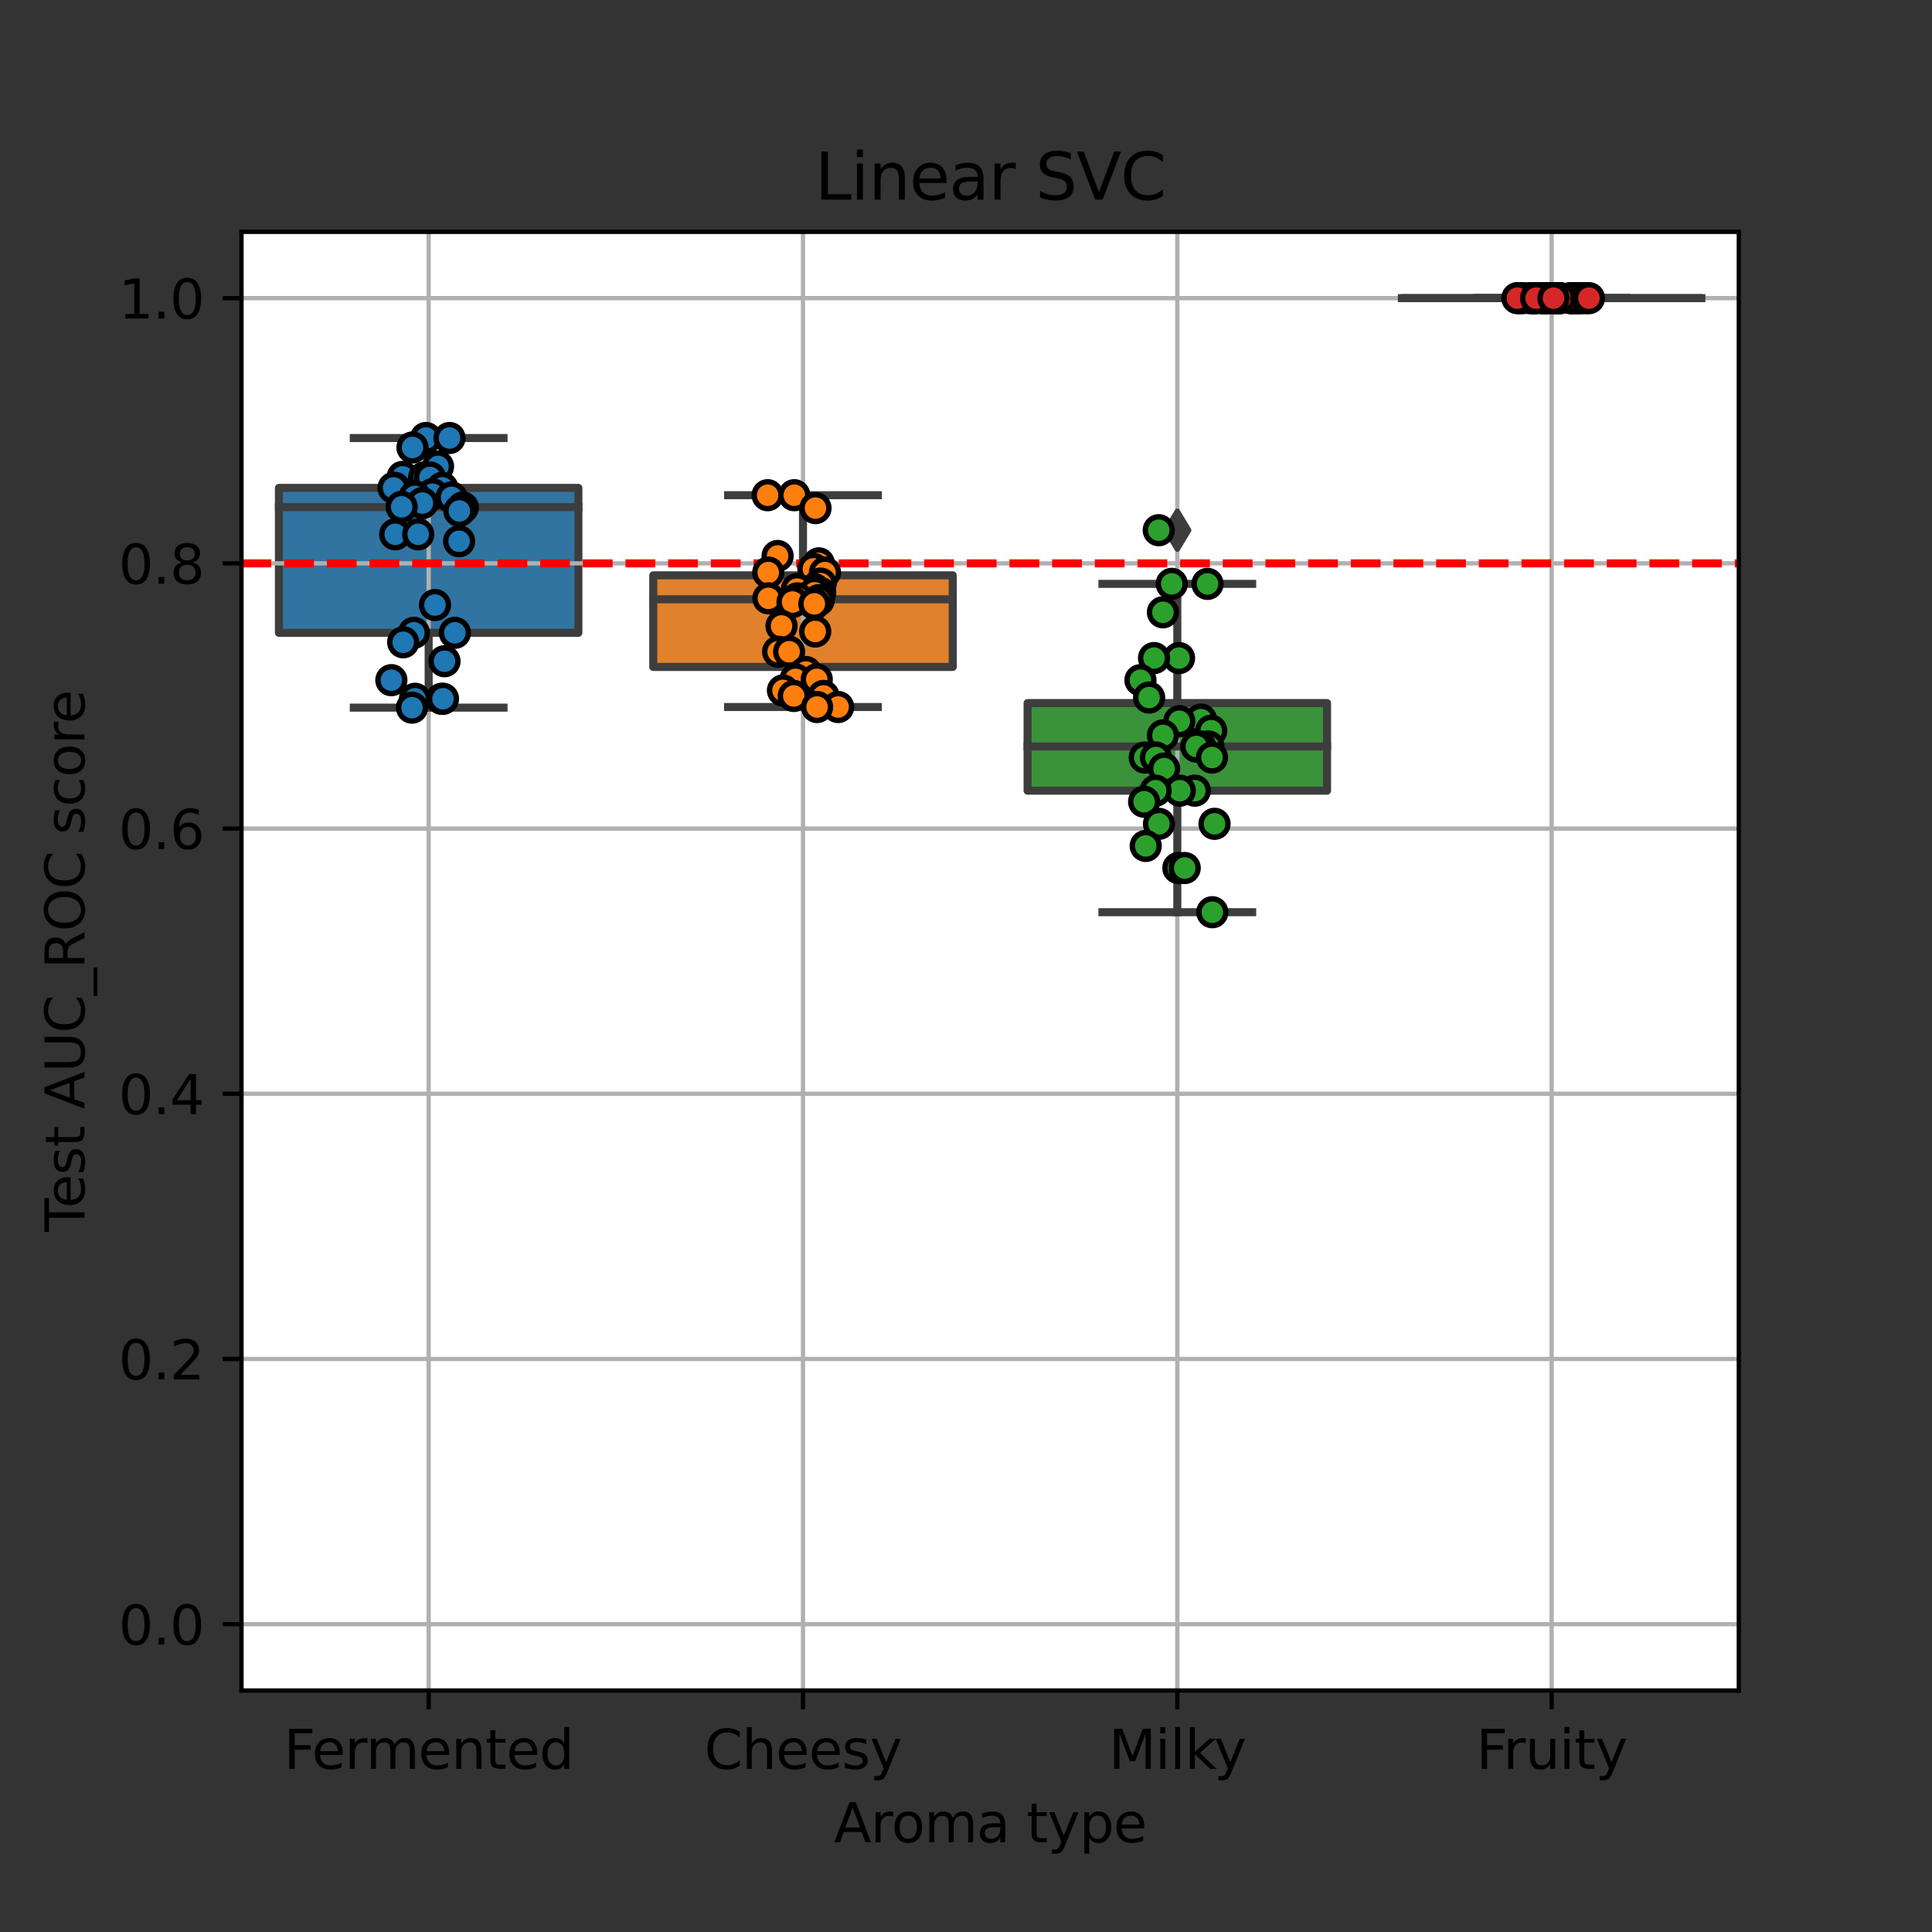 <?xml version="1.0" encoding="utf-8" standalone="no"?>
<!DOCTYPE svg PUBLIC "-//W3C//DTD SVG 1.1//EN"
  "http://www.w3.org/Graphics/SVG/1.1/DTD/svg11.dtd">
<svg xmlns:xlink="http://www.w3.org/1999/xlink" width="360pt" height="360pt" viewBox="0 0 360 360" xmlns="http://www.w3.org/2000/svg" version="1.1">
 <rect x="0" y="0" width="360" height="360" fill="#333333" stroke="none"/>
 <defs>
  <style type="text/css">*{stroke-linejoin: round; stroke-linecap: butt}</style>
 </defs>
 <g id="figure_1">
  <g id="patch_1">
   <path d="M 0 360 
L 360 360 
L 360 0 
L 0 0 
L 0 360 
z
" style="fill: none"/>
  </g>
  <g id="axes_1">
   <g id="patch_2">
    <path d="M 45 315 
L 324 315 
L 324 43.2 
L 45 43.2 
z
" style="fill: #ffffff"/>
   </g>
   <g id="patch_3">
    <path d="M 51.975 117.916 
L 107.775 117.916 
L 107.775 90.912 
L 51.975 90.912 
L 51.975 117.916 
z
" clip-path="url(#p121d0540b2)" style="fill: #3274a1; stroke: #3d3d3d; stroke-width: 1.5; stroke-linejoin: miter"/>
   </g>
   <g id="patch_4">
    <path d="M 121.725 124.277 
L 177.525 124.277 
L 177.525 107.203 
L 121.725 107.203 
L 121.725 124.277 
z
" clip-path="url(#p121d0540b2)" style="fill: #e1812c; stroke: #3d3d3d; stroke-width: 1.5; stroke-linejoin: miter"/>
   </g>
   <g id="patch_5">
    <path d="M 191.475 147.331 
L 247.275 147.331 
L 247.275 131.006 
L 191.475 131.006 
L 191.475 147.331 
z
" clip-path="url(#p121d0540b2)" style="fill: #3a923a; stroke: #3d3d3d; stroke-width: 1.5; stroke-linejoin: miter"/>
   </g>
   <g id="patch_6">
    <path d="M 261.225 55.555 
L 317.025 55.555 
L 317.025 55.555 
L 261.225 55.555 
L 261.225 55.555 
z
" clip-path="url(#p121d0540b2)" style="fill: #c03d3e; stroke: #3d3d3d; stroke-width: 1.5; stroke-linejoin: miter"/>
   </g>
   <g id="matplotlib.axis_1">
    <g id="xtick_1">
     <g id="line2d_1">
      <path d="M 79.875 315 
L 79.875 43.2 
" clip-path="url(#p121d0540b2)" style="fill: none; stroke: #b0b0b0; stroke-width: 0.8; stroke-linecap: square"/>
     </g>
     <g id="line2d_2">
      <defs>
       <path id="m574bd0b976" d="M 0 0 
L 0 3.5 
" style="stroke: #000000; stroke-width: 0.8"/>
      </defs>
      <g>
       <use xlink:href="#m574bd0b976" x="79.875" y="315" style="stroke: #000000; stroke-width: 0.8"/>
      </g>
     </g>
     <g id="text_1">
      <!-- Fermented -->
      <g transform="translate(52.903 329.598)scale(0.1 -0.1)">
       <defs>
        <path id="DejaVuSans-46" d="M 628 4666 
L 3309 4666 
L 3309 4134 
L 1259 4134 
L 1259 2759 
L 3109 2759 
L 3109 2228 
L 1259 2228 
L 1259 0 
L 628 0 
L 628 4666 
z
" transform="scale(0.016)"/>
        <path id="DejaVuSans-65" d="M 3597 1894 
L 3597 1613 
L 953 1613 
Q 991 1019 1311 708 
Q 1631 397 2203 397 
Q 2534 397 2845 478 
Q 3156 559 3463 722 
L 3463 178 
Q 3153 47 2828 -22 
Q 2503 -91 2169 -91 
Q 1331 -91 842 396 
Q 353 884 353 1716 
Q 353 2575 817 3079 
Q 1281 3584 2069 3584 
Q 2775 3584 3186 3129 
Q 3597 2675 3597 1894 
z
M 3022 2063 
Q 3016 2534 2758 2815 
Q 2500 3097 2075 3097 
Q 1594 3097 1305 2825 
Q 1016 2553 972 2059 
L 3022 2063 
z
" transform="scale(0.016)"/>
        <path id="DejaVuSans-72" d="M 2631 2963 
Q 2534 3019 2420 3045 
Q 2306 3072 2169 3072 
Q 1681 3072 1420 2755 
Q 1159 2438 1159 1844 
L 1159 0 
L 581 0 
L 581 3500 
L 1159 3500 
L 1159 2956 
Q 1341 3275 1631 3429 
Q 1922 3584 2338 3584 
Q 2397 3584 2469 3576 
Q 2541 3569 2628 3553 
L 2631 2963 
z
" transform="scale(0.016)"/>
        <path id="DejaVuSans-6d" d="M 3328 2828 
Q 3544 3216 3844 3400 
Q 4144 3584 4550 3584 
Q 5097 3584 5394 3201 
Q 5691 2819 5691 2113 
L 5691 0 
L 5113 0 
L 5113 2094 
Q 5113 2597 4934 2840 
Q 4756 3084 4391 3084 
Q 3944 3084 3684 2787 
Q 3425 2491 3425 1978 
L 3425 0 
L 2847 0 
L 2847 2094 
Q 2847 2600 2669 2842 
Q 2491 3084 2119 3084 
Q 1678 3084 1418 2786 
Q 1159 2488 1159 1978 
L 1159 0 
L 581 0 
L 581 3500 
L 1159 3500 
L 1159 2956 
Q 1356 3278 1631 3431 
Q 1906 3584 2284 3584 
Q 2666 3584 2933 3390 
Q 3200 3197 3328 2828 
z
" transform="scale(0.016)"/>
        <path id="DejaVuSans-6e" d="M 3513 2113 
L 3513 0 
L 2938 0 
L 2938 2094 
Q 2938 2591 2744 2837 
Q 2550 3084 2163 3084 
Q 1697 3084 1428 2787 
Q 1159 2491 1159 1978 
L 1159 0 
L 581 0 
L 581 3500 
L 1159 3500 
L 1159 2956 
Q 1366 3272 1645 3428 
Q 1925 3584 2291 3584 
Q 2894 3584 3203 3211 
Q 3513 2838 3513 2113 
z
" transform="scale(0.016)"/>
        <path id="DejaVuSans-74" d="M 1172 4494 
L 1172 3500 
L 2356 3500 
L 2356 3053 
L 1172 3053 
L 1172 1153 
Q 1172 725 1289 603 
Q 1406 481 1766 481 
L 2356 481 
L 2356 0 
L 1766 0 
Q 1100 0 847 248 
Q 594 497 594 1153 
L 594 3053 
L 172 3053 
L 172 3500 
L 594 3500 
L 594 4494 
L 1172 4494 
z
" transform="scale(0.016)"/>
        <path id="DejaVuSans-64" d="M 2906 2969 
L 2906 4863 
L 3481 4863 
L 3481 0 
L 2906 0 
L 2906 525 
Q 2725 213 2448 61 
Q 2172 -91 1784 -91 
Q 1150 -91 751 415 
Q 353 922 353 1747 
Q 353 2572 751 3078 
Q 1150 3584 1784 3584 
Q 2172 3584 2448 3432 
Q 2725 3281 2906 2969 
z
M 947 1747 
Q 947 1113 1208 752 
Q 1469 391 1925 391 
Q 2381 391 2643 752 
Q 2906 1113 2906 1747 
Q 2906 2381 2643 2742 
Q 2381 3103 1925 3103 
Q 1469 3103 1208 2742 
Q 947 2381 947 1747 
z
" transform="scale(0.016)"/>
       </defs>
       <use xlink:href="#DejaVuSans-46"/>
       <use xlink:href="#DejaVuSans-65" x="52.02"/>
       <use xlink:href="#DejaVuSans-72" x="113.543"/>
       <use xlink:href="#DejaVuSans-6d" x="152.906"/>
       <use xlink:href="#DejaVuSans-65" x="250.318"/>
       <use xlink:href="#DejaVuSans-6e" x="311.842"/>
       <use xlink:href="#DejaVuSans-74" x="375.221"/>
       <use xlink:href="#DejaVuSans-65" x="414.43"/>
       <use xlink:href="#DejaVuSans-64" x="475.953"/>
      </g>
     </g>
    </g>
    <g id="xtick_2">
     <g id="line2d_3">
      <path d="M 149.625 315 
L 149.625 43.2 
" clip-path="url(#p121d0540b2)" style="fill: none; stroke: #b0b0b0; stroke-width: 0.8; stroke-linecap: square"/>
     </g>
     <g id="line2d_4">
      <g>
       <use xlink:href="#m574bd0b976" x="149.625" y="315" style="stroke: #000000; stroke-width: 0.8"/>
      </g>
     </g>
     <g id="text_2">
      <!-- Cheesy -->
      <g transform="translate(131.248 329.598)scale(0.1 -0.1)">
       <defs>
        <path id="DejaVuSans-43" d="M 4122 4306 
L 4122 3641 
Q 3803 3938 3442 4084 
Q 3081 4231 2675 4231 
Q 1875 4231 1450 3742 
Q 1025 3253 1025 2328 
Q 1025 1406 1450 917 
Q 1875 428 2675 428 
Q 3081 428 3442 575 
Q 3803 722 4122 1019 
L 4122 359 
Q 3791 134 3420 21 
Q 3050 -91 2638 -91 
Q 1578 -91 968 557 
Q 359 1206 359 2328 
Q 359 3453 968 4101 
Q 1578 4750 2638 4750 
Q 3056 4750 3426 4639 
Q 3797 4528 4122 4306 
z
" transform="scale(0.016)"/>
        <path id="DejaVuSans-68" d="M 3513 2113 
L 3513 0 
L 2938 0 
L 2938 2094 
Q 2938 2591 2744 2837 
Q 2550 3084 2163 3084 
Q 1697 3084 1428 2787 
Q 1159 2491 1159 1978 
L 1159 0 
L 581 0 
L 581 4863 
L 1159 4863 
L 1159 2956 
Q 1366 3272 1645 3428 
Q 1925 3584 2291 3584 
Q 2894 3584 3203 3211 
Q 3513 2838 3513 2113 
z
" transform="scale(0.016)"/>
        <path id="DejaVuSans-73" d="M 2834 3397 
L 2834 2853 
Q 2591 2978 2328 3040 
Q 2066 3103 1784 3103 
Q 1356 3103 1142 2972 
Q 928 2841 928 2578 
Q 928 2378 1081 2264 
Q 1234 2150 1697 2047 
L 1894 2003 
Q 2506 1872 2764 1633 
Q 3022 1394 3022 966 
Q 3022 478 2636 193 
Q 2250 -91 1575 -91 
Q 1294 -91 989 -36 
Q 684 19 347 128 
L 347 722 
Q 666 556 975 473 
Q 1284 391 1588 391 
Q 1994 391 2212 530 
Q 2431 669 2431 922 
Q 2431 1156 2273 1281 
Q 2116 1406 1581 1522 
L 1381 1569 
Q 847 1681 609 1914 
Q 372 2147 372 2553 
Q 372 3047 722 3315 
Q 1072 3584 1716 3584 
Q 2034 3584 2315 3537 
Q 2597 3491 2834 3397 
z
" transform="scale(0.016)"/>
        <path id="DejaVuSans-79" d="M 2059 -325 
Q 1816 -950 1584 -1140 
Q 1353 -1331 966 -1331 
L 506 -1331 
L 506 -850 
L 844 -850 
Q 1081 -850 1212 -737 
Q 1344 -625 1503 -206 
L 1606 56 
L 191 3500 
L 800 3500 
L 1894 763 
L 2988 3500 
L 3597 3500 
L 2059 -325 
z
" transform="scale(0.016)"/>
       </defs>
       <use xlink:href="#DejaVuSans-43"/>
       <use xlink:href="#DejaVuSans-68" x="69.824"/>
       <use xlink:href="#DejaVuSans-65" x="133.203"/>
       <use xlink:href="#DejaVuSans-65" x="194.727"/>
       <use xlink:href="#DejaVuSans-73" x="256.25"/>
       <use xlink:href="#DejaVuSans-79" x="308.35"/>
      </g>
     </g>
    </g>
    <g id="xtick_3">
     <g id="line2d_5">
      <path d="M 219.375 315 
L 219.375 43.2 
" clip-path="url(#p121d0540b2)" style="fill: none; stroke: #b0b0b0; stroke-width: 0.8; stroke-linecap: square"/>
     </g>
     <g id="line2d_6">
      <g>
       <use xlink:href="#m574bd0b976" x="219.375" y="315" style="stroke: #000000; stroke-width: 0.8"/>
      </g>
     </g>
     <g id="text_3">
      <!-- Milky -->
      <g transform="translate(206.609 329.598)scale(0.1 -0.1)">
       <defs>
        <path id="DejaVuSans-4d" d="M 628 4666 
L 1569 4666 
L 2759 1491 
L 3956 4666 
L 4897 4666 
L 4897 0 
L 4281 0 
L 4281 4097 
L 3078 897 
L 2444 897 
L 1241 4097 
L 1241 0 
L 628 0 
L 628 4666 
z
" transform="scale(0.016)"/>
        <path id="DejaVuSans-69" d="M 603 3500 
L 1178 3500 
L 1178 0 
L 603 0 
L 603 3500 
z
M 603 4863 
L 1178 4863 
L 1178 4134 
L 603 4134 
L 603 4863 
z
" transform="scale(0.016)"/>
        <path id="DejaVuSans-6c" d="M 603 4863 
L 1178 4863 
L 1178 0 
L 603 0 
L 603 4863 
z
" transform="scale(0.016)"/>
        <path id="DejaVuSans-6b" d="M 581 4863 
L 1159 4863 
L 1159 1991 
L 2875 3500 
L 3609 3500 
L 1753 1863 
L 3688 0 
L 2938 0 
L 1159 1709 
L 1159 0 
L 581 0 
L 581 4863 
z
" transform="scale(0.016)"/>
       </defs>
       <use xlink:href="#DejaVuSans-4d"/>
       <use xlink:href="#DejaVuSans-69" x="86.279"/>
       <use xlink:href="#DejaVuSans-6c" x="114.062"/>
       <use xlink:href="#DejaVuSans-6b" x="141.846"/>
       <use xlink:href="#DejaVuSans-79" x="196.131"/>
      </g>
     </g>
    </g>
    <g id="xtick_4">
     <g id="line2d_7">
      <path d="M 289.125 315 
L 289.125 43.2 
" clip-path="url(#p121d0540b2)" style="fill: none; stroke: #b0b0b0; stroke-width: 0.8; stroke-linecap: square"/>
     </g>
     <g id="line2d_8">
      <g>
       <use xlink:href="#m574bd0b976" x="289.125" y="315" style="stroke: #000000; stroke-width: 0.8"/>
      </g>
     </g>
     <g id="text_4">
      <!-- Fruity -->
      <g transform="translate(275.079 329.598)scale(0.1 -0.1)">
       <defs>
        <path id="DejaVuSans-75" d="M 544 1381 
L 544 3500 
L 1119 3500 
L 1119 1403 
Q 1119 906 1312 657 
Q 1506 409 1894 409 
Q 2359 409 2629 706 
Q 2900 1003 2900 1516 
L 2900 3500 
L 3475 3500 
L 3475 0 
L 2900 0 
L 2900 538 
Q 2691 219 2414 64 
Q 2138 -91 1772 -91 
Q 1169 -91 856 284 
Q 544 659 544 1381 
z
M 1991 3584 
L 1991 3584 
z
" transform="scale(0.016)"/>
       </defs>
       <use xlink:href="#DejaVuSans-46"/>
       <use xlink:href="#DejaVuSans-72" x="50.27"/>
       <use xlink:href="#DejaVuSans-75" x="91.383"/>
       <use xlink:href="#DejaVuSans-69" x="154.762"/>
       <use xlink:href="#DejaVuSans-74" x="182.545"/>
       <use xlink:href="#DejaVuSans-79" x="221.754"/>
      </g>
     </g>
    </g>
    <g id="text_5">
     <!-- Aroma type -->
     <g transform="translate(155.384 343.277)scale(0.1 -0.1)">
      <defs>
       <path id="DejaVuSans-41" d="M 2188 4044 
L 1331 1722 
L 3047 1722 
L 2188 4044 
z
M 1831 4666 
L 2547 4666 
L 4325 0 
L 3669 0 
L 3244 1197 
L 1141 1197 
L 716 0 
L 50 0 
L 1831 4666 
z
" transform="scale(0.016)"/>
       <path id="DejaVuSans-6f" d="M 1959 3097 
Q 1497 3097 1228 2736 
Q 959 2375 959 1747 
Q 959 1119 1226 758 
Q 1494 397 1959 397 
Q 2419 397 2687 759 
Q 2956 1122 2956 1747 
Q 2956 2369 2687 2733 
Q 2419 3097 1959 3097 
z
M 1959 3584 
Q 2709 3584 3137 3096 
Q 3566 2609 3566 1747 
Q 3566 888 3137 398 
Q 2709 -91 1959 -91 
Q 1206 -91 779 398 
Q 353 888 353 1747 
Q 353 2609 779 3096 
Q 1206 3584 1959 3584 
z
" transform="scale(0.016)"/>
       <path id="DejaVuSans-61" d="M 2194 1759 
Q 1497 1759 1228 1600 
Q 959 1441 959 1056 
Q 959 750 1161 570 
Q 1363 391 1709 391 
Q 2188 391 2477 730 
Q 2766 1069 2766 1631 
L 2766 1759 
L 2194 1759 
z
M 3341 1997 
L 3341 0 
L 2766 0 
L 2766 531 
Q 2569 213 2275 61 
Q 1981 -91 1556 -91 
Q 1019 -91 701 211 
Q 384 513 384 1019 
Q 384 1609 779 1909 
Q 1175 2209 1959 2209 
L 2766 2209 
L 2766 2266 
Q 2766 2663 2505 2880 
Q 2244 3097 1772 3097 
Q 1472 3097 1187 3025 
Q 903 2953 641 2809 
L 641 3341 
Q 956 3463 1253 3523 
Q 1550 3584 1831 3584 
Q 2591 3584 2966 3190 
Q 3341 2797 3341 1997 
z
" transform="scale(0.016)"/>
       <path id="DejaVuSans-20" transform="scale(0.016)"/>
       <path id="DejaVuSans-70" d="M 1159 525 
L 1159 -1331 
L 581 -1331 
L 581 3500 
L 1159 3500 
L 1159 2969 
Q 1341 3281 1617 3432 
Q 1894 3584 2278 3584 
Q 2916 3584 3314 3078 
Q 3713 2572 3713 1747 
Q 3713 922 3314 415 
Q 2916 -91 2278 -91 
Q 1894 -91 1617 61 
Q 1341 213 1159 525 
z
M 3116 1747 
Q 3116 2381 2855 2742 
Q 2594 3103 2138 3103 
Q 1681 3103 1420 2742 
Q 1159 2381 1159 1747 
Q 1159 1113 1420 752 
Q 1681 391 2138 391 
Q 2594 391 2855 752 
Q 3116 1113 3116 1747 
z
" transform="scale(0.016)"/>
      </defs>
      <use xlink:href="#DejaVuSans-41"/>
      <use xlink:href="#DejaVuSans-72" x="68.408"/>
      <use xlink:href="#DejaVuSans-6f" x="107.271"/>
      <use xlink:href="#DejaVuSans-6d" x="168.453"/>
      <use xlink:href="#DejaVuSans-61" x="265.865"/>
      <use xlink:href="#DejaVuSans-20" x="327.145"/>
      <use xlink:href="#DejaVuSans-74" x="358.932"/>
      <use xlink:href="#DejaVuSans-79" x="398.141"/>
      <use xlink:href="#DejaVuSans-70" x="457.32"/>
      <use xlink:href="#DejaVuSans-65" x="520.797"/>
     </g>
    </g>
   </g>
   <g id="matplotlib.axis_2">
    <g id="ytick_1">
     <g id="line2d_9">
      <path d="M 45 302.645 
L 324 302.645 
" clip-path="url(#p121d0540b2)" style="fill: none; stroke: #b0b0b0; stroke-width: 0.8; stroke-linecap: square"/>
     </g>
     <g id="line2d_10">
      <defs>
       <path id="m46071c37dd" d="M 0 0 
L -3.5 0 
" style="stroke: #000000; stroke-width: 0.8"/>
      </defs>
      <g>
       <use xlink:href="#m46071c37dd" x="45" y="302.645" style="stroke: #000000; stroke-width: 0.8"/>
      </g>
     </g>
     <g id="text_6">
      <!-- 0.0 -->
      <g transform="translate(22.097 306.445)scale(0.1 -0.1)">
       <defs>
        <path id="DejaVuSans-30" d="M 2034 4250 
Q 1547 4250 1301 3770 
Q 1056 3291 1056 2328 
Q 1056 1369 1301 889 
Q 1547 409 2034 409 
Q 2525 409 2770 889 
Q 3016 1369 3016 2328 
Q 3016 3291 2770 3770 
Q 2525 4250 2034 4250 
z
M 2034 4750 
Q 2819 4750 3233 4129 
Q 3647 3509 3647 2328 
Q 3647 1150 3233 529 
Q 2819 -91 2034 -91 
Q 1250 -91 836 529 
Q 422 1150 422 2328 
Q 422 3509 836 4129 
Q 1250 4750 2034 4750 
z
" transform="scale(0.016)"/>
        <path id="DejaVuSans-2e" d="M 684 794 
L 1344 794 
L 1344 0 
L 684 0 
L 684 794 
z
" transform="scale(0.016)"/>
       </defs>
       <use xlink:href="#DejaVuSans-30"/>
       <use xlink:href="#DejaVuSans-2e" x="63.623"/>
       <use xlink:href="#DejaVuSans-30" x="95.41"/>
      </g>
     </g>
    </g>
    <g id="ytick_2">
     <g id="line2d_11">
      <path d="M 45 253.227 
L 324 253.227 
" clip-path="url(#p121d0540b2)" style="fill: none; stroke: #b0b0b0; stroke-width: 0.8; stroke-linecap: square"/>
     </g>
     <g id="line2d_12">
      <g>
       <use xlink:href="#m46071c37dd" x="45" y="253.227" style="stroke: #000000; stroke-width: 0.8"/>
      </g>
     </g>
     <g id="text_7">
      <!-- 0.2 -->
      <g transform="translate(22.097 257.026)scale(0.1 -0.1)">
       <defs>
        <path id="DejaVuSans-32" d="M 1228 531 
L 3431 531 
L 3431 0 
L 469 0 
L 469 531 
Q 828 903 1448 1529 
Q 2069 2156 2228 2338 
Q 2531 2678 2651 2914 
Q 2772 3150 2772 3378 
Q 2772 3750 2511 3984 
Q 2250 4219 1831 4219 
Q 1534 4219 1204 4116 
Q 875 4013 500 3803 
L 500 4441 
Q 881 4594 1212 4672 
Q 1544 4750 1819 4750 
Q 2544 4750 2975 4387 
Q 3406 4025 3406 3419 
Q 3406 3131 3298 2873 
Q 3191 2616 2906 2266 
Q 2828 2175 2409 1742 
Q 1991 1309 1228 531 
z
" transform="scale(0.016)"/>
       </defs>
       <use xlink:href="#DejaVuSans-30"/>
       <use xlink:href="#DejaVuSans-2e" x="63.623"/>
       <use xlink:href="#DejaVuSans-32" x="95.41"/>
      </g>
     </g>
    </g>
    <g id="ytick_3">
     <g id="line2d_13">
      <path d="M 45 203.809 
L 324 203.809 
" clip-path="url(#p121d0540b2)" style="fill: none; stroke: #b0b0b0; stroke-width: 0.8; stroke-linecap: square"/>
     </g>
     <g id="line2d_14">
      <g>
       <use xlink:href="#m46071c37dd" x="45" y="203.809" style="stroke: #000000; stroke-width: 0.8"/>
      </g>
     </g>
     <g id="text_8">
      <!-- 0.4 -->
      <g transform="translate(22.097 207.608)scale(0.1 -0.1)">
       <defs>
        <path id="DejaVuSans-34" d="M 2419 4116 
L 825 1625 
L 2419 1625 
L 2419 4116 
z
M 2253 4666 
L 3047 4666 
L 3047 1625 
L 3713 1625 
L 3713 1100 
L 3047 1100 
L 3047 0 
L 2419 0 
L 2419 1100 
L 313 1100 
L 313 1709 
L 2253 4666 
z
" transform="scale(0.016)"/>
       </defs>
       <use xlink:href="#DejaVuSans-30"/>
       <use xlink:href="#DejaVuSans-2e" x="63.623"/>
       <use xlink:href="#DejaVuSans-34" x="95.41"/>
      </g>
     </g>
    </g>
    <g id="ytick_4">
     <g id="line2d_15">
      <path d="M 45 154.391 
L 324 154.391 
" clip-path="url(#p121d0540b2)" style="fill: none; stroke: #b0b0b0; stroke-width: 0.8; stroke-linecap: square"/>
     </g>
     <g id="line2d_16">
      <g>
       <use xlink:href="#m46071c37dd" x="45" y="154.391" style="stroke: #000000; stroke-width: 0.8"/>
      </g>
     </g>
     <g id="text_9">
      <!-- 0.6 -->
      <g transform="translate(22.097 158.19)scale(0.1 -0.1)">
       <defs>
        <path id="DejaVuSans-36" d="M 2113 2584 
Q 1688 2584 1439 2293 
Q 1191 2003 1191 1497 
Q 1191 994 1439 701 
Q 1688 409 2113 409 
Q 2538 409 2786 701 
Q 3034 994 3034 1497 
Q 3034 2003 2786 2293 
Q 2538 2584 2113 2584 
z
M 3366 4563 
L 3366 3988 
Q 3128 4100 2886 4159 
Q 2644 4219 2406 4219 
Q 1781 4219 1451 3797 
Q 1122 3375 1075 2522 
Q 1259 2794 1537 2939 
Q 1816 3084 2150 3084 
Q 2853 3084 3261 2657 
Q 3669 2231 3669 1497 
Q 3669 778 3244 343 
Q 2819 -91 2113 -91 
Q 1303 -91 875 529 
Q 447 1150 447 2328 
Q 447 3434 972 4092 
Q 1497 4750 2381 4750 
Q 2619 4750 2861 4703 
Q 3103 4656 3366 4563 
z
" transform="scale(0.016)"/>
       </defs>
       <use xlink:href="#DejaVuSans-30"/>
       <use xlink:href="#DejaVuSans-2e" x="63.623"/>
       <use xlink:href="#DejaVuSans-36" x="95.41"/>
      </g>
     </g>
    </g>
    <g id="ytick_5">
     <g id="line2d_17">
      <path d="M 45 104.973 
L 324 104.973 
" clip-path="url(#p121d0540b2)" style="fill: none; stroke: #b0b0b0; stroke-width: 0.8; stroke-linecap: square"/>
     </g>
     <g id="line2d_18">
      <g>
       <use xlink:href="#m46071c37dd" x="45" y="104.973" style="stroke: #000000; stroke-width: 0.8"/>
      </g>
     </g>
     <g id="text_10">
      <!-- 0.8 -->
      <g transform="translate(22.097 108.772)scale(0.1 -0.1)">
       <defs>
        <path id="DejaVuSans-38" d="M 2034 2216 
Q 1584 2216 1326 1975 
Q 1069 1734 1069 1313 
Q 1069 891 1326 650 
Q 1584 409 2034 409 
Q 2484 409 2743 651 
Q 3003 894 3003 1313 
Q 3003 1734 2745 1975 
Q 2488 2216 2034 2216 
z
M 1403 2484 
Q 997 2584 770 2862 
Q 544 3141 544 3541 
Q 544 4100 942 4425 
Q 1341 4750 2034 4750 
Q 2731 4750 3128 4425 
Q 3525 4100 3525 3541 
Q 3525 3141 3298 2862 
Q 3072 2584 2669 2484 
Q 3125 2378 3379 2068 
Q 3634 1759 3634 1313 
Q 3634 634 3220 271 
Q 2806 -91 2034 -91 
Q 1263 -91 848 271 
Q 434 634 434 1313 
Q 434 1759 690 2068 
Q 947 2378 1403 2484 
z
M 1172 3481 
Q 1172 3119 1398 2916 
Q 1625 2713 2034 2713 
Q 2441 2713 2670 2916 
Q 2900 3119 2900 3481 
Q 2900 3844 2670 4047 
Q 2441 4250 2034 4250 
Q 1625 4250 1398 4047 
Q 1172 3844 1172 3481 
z
" transform="scale(0.016)"/>
       </defs>
       <use xlink:href="#DejaVuSans-30"/>
       <use xlink:href="#DejaVuSans-2e" x="63.623"/>
       <use xlink:href="#DejaVuSans-38" x="95.41"/>
      </g>
     </g>
    </g>
    <g id="ytick_6">
     <g id="line2d_19">
      <path d="M 45 55.555 
L 324 55.555 
" clip-path="url(#p121d0540b2)" style="fill: none; stroke: #b0b0b0; stroke-width: 0.8; stroke-linecap: square"/>
     </g>
     <g id="line2d_20">
      <g>
       <use xlink:href="#m46071c37dd" x="45" y="55.555" style="stroke: #000000; stroke-width: 0.8"/>
      </g>
     </g>
     <g id="text_11">
      <!-- 1.0 -->
      <g transform="translate(22.097 59.354)scale(0.1 -0.1)">
       <defs>
        <path id="DejaVuSans-31" d="M 794 531 
L 1825 531 
L 1825 4091 
L 703 3866 
L 703 4441 
L 1819 4666 
L 2450 4666 
L 2450 531 
L 3481 531 
L 3481 0 
L 794 0 
L 794 531 
z
" transform="scale(0.016)"/>
       </defs>
       <use xlink:href="#DejaVuSans-31"/>
       <use xlink:href="#DejaVuSans-2e" x="63.623"/>
       <use xlink:href="#DejaVuSans-30" x="95.41"/>
      </g>
     </g>
    </g>
    <g id="text_12">
     <!-- Test AUC_ROC score -->
     <g transform="translate(15.739 229.529)rotate(-90)scale(0.1 -0.1)">
      <defs>
       <path id="DejaVuSans-54" d="M -19 4666 
L 3928 4666 
L 3928 4134 
L 2272 4134 
L 2272 0 
L 1638 0 
L 1638 4134 
L -19 4134 
L -19 4666 
z
" transform="scale(0.016)"/>
       <path id="DejaVuSans-55" d="M 556 4666 
L 1191 4666 
L 1191 1831 
Q 1191 1081 1462 751 
Q 1734 422 2344 422 
Q 2950 422 3222 751 
Q 3494 1081 3494 1831 
L 3494 4666 
L 4128 4666 
L 4128 1753 
Q 4128 841 3676 375 
Q 3225 -91 2344 -91 
Q 1459 -91 1007 375 
Q 556 841 556 1753 
L 556 4666 
z
" transform="scale(0.016)"/>
       <path id="DejaVuSans-5f" d="M 3263 -1063 
L 3263 -1509 
L -63 -1509 
L -63 -1063 
L 3263 -1063 
z
" transform="scale(0.016)"/>
       <path id="DejaVuSans-52" d="M 2841 2188 
Q 3044 2119 3236 1894 
Q 3428 1669 3622 1275 
L 4263 0 
L 3584 0 
L 2988 1197 
Q 2756 1666 2539 1819 
Q 2322 1972 1947 1972 
L 1259 1972 
L 1259 0 
L 628 0 
L 628 4666 
L 2053 4666 
Q 2853 4666 3247 4331 
Q 3641 3997 3641 3322 
Q 3641 2881 3436 2590 
Q 3231 2300 2841 2188 
z
M 1259 4147 
L 1259 2491 
L 2053 2491 
Q 2509 2491 2742 2702 
Q 2975 2913 2975 3322 
Q 2975 3731 2742 3939 
Q 2509 4147 2053 4147 
L 1259 4147 
z
" transform="scale(0.016)"/>
       <path id="DejaVuSans-4f" d="M 2522 4238 
Q 1834 4238 1429 3725 
Q 1025 3213 1025 2328 
Q 1025 1447 1429 934 
Q 1834 422 2522 422 
Q 3209 422 3611 934 
Q 4013 1447 4013 2328 
Q 4013 3213 3611 3725 
Q 3209 4238 2522 4238 
z
M 2522 4750 
Q 3503 4750 4090 4092 
Q 4678 3434 4678 2328 
Q 4678 1225 4090 567 
Q 3503 -91 2522 -91 
Q 1538 -91 948 565 
Q 359 1222 359 2328 
Q 359 3434 948 4092 
Q 1538 4750 2522 4750 
z
" transform="scale(0.016)"/>
       <path id="DejaVuSans-63" d="M 3122 3366 
L 3122 2828 
Q 2878 2963 2633 3030 
Q 2388 3097 2138 3097 
Q 1578 3097 1268 2742 
Q 959 2388 959 1747 
Q 959 1106 1268 751 
Q 1578 397 2138 397 
Q 2388 397 2633 464 
Q 2878 531 3122 666 
L 3122 134 
Q 2881 22 2623 -34 
Q 2366 -91 2075 -91 
Q 1284 -91 818 406 
Q 353 903 353 1747 
Q 353 2603 823 3093 
Q 1294 3584 2113 3584 
Q 2378 3584 2631 3529 
Q 2884 3475 3122 3366 
z
" transform="scale(0.016)"/>
      </defs>
      <use xlink:href="#DejaVuSans-54"/>
      <use xlink:href="#DejaVuSans-65" x="44.084"/>
      <use xlink:href="#DejaVuSans-73" x="105.607"/>
      <use xlink:href="#DejaVuSans-74" x="157.707"/>
      <use xlink:href="#DejaVuSans-20" x="196.916"/>
      <use xlink:href="#DejaVuSans-41" x="228.703"/>
      <use xlink:href="#DejaVuSans-55" x="297.111"/>
      <use xlink:href="#DejaVuSans-43" x="370.305"/>
      <use xlink:href="#DejaVuSans-5f" x="440.129"/>
      <use xlink:href="#DejaVuSans-52" x="490.129"/>
      <use xlink:href="#DejaVuSans-4f" x="559.611"/>
      <use xlink:href="#DejaVuSans-43" x="638.322"/>
      <use xlink:href="#DejaVuSans-20" x="708.146"/>
      <use xlink:href="#DejaVuSans-73" x="739.934"/>
      <use xlink:href="#DejaVuSans-63" x="792.033"/>
      <use xlink:href="#DejaVuSans-6f" x="847.014"/>
      <use xlink:href="#DejaVuSans-72" x="908.195"/>
      <use xlink:href="#DejaVuSans-65" x="947.059"/>
     </g>
    </g>
   </g>
   <g id="line2d_21">
    <path d="M 79.875 117.916 
L 79.875 131.859 
" clip-path="url(#p121d0540b2)" style="fill: none; stroke: #3d3d3d; stroke-width: 1.5; stroke-linecap: square"/>
   </g>
   <g id="line2d_22">
    <path d="M 79.875 90.912 
L 79.875 81.617 
" clip-path="url(#p121d0540b2)" style="fill: none; stroke: #3d3d3d; stroke-width: 1.5; stroke-linecap: square"/>
   </g>
   <g id="line2d_23">
    <path d="M 65.925 131.859 
L 93.825 131.859 
" clip-path="url(#p121d0540b2)" style="fill: none; stroke: #3d3d3d; stroke-width: 1.5; stroke-linecap: square"/>
   </g>
   <g id="line2d_24">
    <path d="M 65.925 81.617 
L 93.825 81.617 
" clip-path="url(#p121d0540b2)" style="fill: none; stroke: #3d3d3d; stroke-width: 1.5; stroke-linecap: square"/>
   </g>
   <g id="line2d_25"/>
   <g id="line2d_26">
    <path d="M 149.625 124.277 
L 149.625 131.741 
" clip-path="url(#p121d0540b2)" style="fill: none; stroke: #3d3d3d; stroke-width: 1.5; stroke-linecap: square"/>
   </g>
   <g id="line2d_27">
    <path d="M 149.625 107.203 
L 149.625 92.275 
" clip-path="url(#p121d0540b2)" style="fill: none; stroke: #3d3d3d; stroke-width: 1.5; stroke-linecap: square"/>
   </g>
   <g id="line2d_28">
    <path d="M 135.675 131.741 
L 163.575 131.741 
" clip-path="url(#p121d0540b2)" style="fill: none; stroke: #3d3d3d; stroke-width: 1.5; stroke-linecap: square"/>
   </g>
   <g id="line2d_29">
    <path d="M 135.675 92.275 
L 163.575 92.275 
" clip-path="url(#p121d0540b2)" style="fill: none; stroke: #3d3d3d; stroke-width: 1.5; stroke-linecap: square"/>
   </g>
   <g id="line2d_30"/>
   <g id="line2d_31">
    <path d="M 219.375 147.331 
L 219.375 169.981 
" clip-path="url(#p121d0540b2)" style="fill: none; stroke: #3d3d3d; stroke-width: 1.5; stroke-linecap: square"/>
   </g>
   <g id="line2d_32">
    <path d="M 219.375 131.006 
L 219.375 108.797 
" clip-path="url(#p121d0540b2)" style="fill: none; stroke: #3d3d3d; stroke-width: 1.5; stroke-linecap: square"/>
   </g>
   <g id="line2d_33">
    <path d="M 205.425 169.981 
L 233.325 169.981 
" clip-path="url(#p121d0540b2)" style="fill: none; stroke: #3d3d3d; stroke-width: 1.5; stroke-linecap: square"/>
   </g>
   <g id="line2d_34">
    <path d="M 205.425 108.797 
L 233.325 108.797 
" clip-path="url(#p121d0540b2)" style="fill: none; stroke: #3d3d3d; stroke-width: 1.5; stroke-linecap: square"/>
   </g>
   <g id="line2d_35">
    <defs>
     <path id="m6325b3cfe7" d="M -0 3.536 
L 2.121 0 
L -0 -3.536 
L -2.121 -0 
z
" style="stroke: #3d3d3d; stroke-linejoin: miter"/>
    </defs>
    <g clip-path="url(#p121d0540b2)">
     <use xlink:href="#m6325b3cfe7" x="219.375" y="98.795" style="fill: #3d3d3d; stroke: #3d3d3d; stroke-linejoin: miter"/>
    </g>
   </g>
   <g id="line2d_36">
    <path d="M 289.125 55.555 
L 289.125 55.555 
" clip-path="url(#p121d0540b2)" style="fill: none; stroke: #3d3d3d; stroke-width: 1.5; stroke-linecap: square"/>
   </g>
   <g id="line2d_37">
    <path d="M 289.125 55.555 
L 289.125 55.555 
" clip-path="url(#p121d0540b2)" style="fill: none; stroke: #3d3d3d; stroke-width: 1.5; stroke-linecap: square"/>
   </g>
   <g id="line2d_38">
    <path d="M 275.175 55.555 
L 303.075 55.555 
" clip-path="url(#p121d0540b2)" style="fill: none; stroke: #3d3d3d; stroke-width: 1.5; stroke-linecap: square"/>
   </g>
   <g id="line2d_39">
    <path d="M 275.175 55.555 
L 303.075 55.555 
" clip-path="url(#p121d0540b2)" style="fill: none; stroke: #3d3d3d; stroke-width: 1.5; stroke-linecap: square"/>
   </g>
   <g id="line2d_40"/>
   <g id="line2d_41">
    <path d="M 45 104.973 
L 324 104.973 
" clip-path="url(#p121d0540b2)" style="fill: none; stroke-dasharray: 5.55,2.4; stroke-dashoffset: 0; stroke: #ff0000; stroke-width: 1.5"/>
   </g>
   <g id="line2d_42">
    <path d="M 51.975 94.501 
L 107.775 94.501 
" clip-path="url(#p121d0540b2)" style="fill: none; stroke: #3d3d3d; stroke-width: 1.5; stroke-linecap: square"/>
   </g>
   <g id="line2d_43">
    <path d="M 121.725 111.665 
L 177.525 111.665 
" clip-path="url(#p121d0540b2)" style="fill: none; stroke: #3d3d3d; stroke-width: 1.5; stroke-linecap: square"/>
   </g>
   <g id="line2d_44">
    <path d="M 191.475 139.095 
L 247.275 139.095 
" clip-path="url(#p121d0540b2)" style="fill: none; stroke: #3d3d3d; stroke-width: 1.5; stroke-linecap: square"/>
   </g>
   <g id="line2d_45">
    <path d="M 261.225 55.555 
L 317.025 55.555 
" clip-path="url(#p121d0540b2)" style="fill: none; stroke: #3d3d3d; stroke-width: 1.5; stroke-linecap: square"/>
   </g>
   <g id="patch_7">
    <path d="M 45 315 
L 45 43.2 
" style="fill: none; stroke: #000000; stroke-width: 0.8; stroke-linejoin: miter; stroke-linecap: square"/>
   </g>
   <g id="patch_8">
    <path d="M 324 315 
L 324 43.2 
" style="fill: none; stroke: #000000; stroke-width: 0.8; stroke-linejoin: miter; stroke-linecap: square"/>
   </g>
   <g id="patch_9">
    <path d="M 45 315 
L 324 315 
" style="fill: none; stroke: #000000; stroke-width: 0.8; stroke-linejoin: miter; stroke-linecap: square"/>
   </g>
   <g id="patch_10">
    <path d="M 45 43.2 
L 324 43.2 
" style="fill: none; stroke: #000000; stroke-width: 0.8; stroke-linejoin: miter; stroke-linecap: square"/>
   </g>
   <g id="PathCollection_1">
    <defs>
     <path id="C0_0_3c627d188f" d="M 0 2.5 
C 0.663 2.5 1.299 2.237 1.768 1.768 
C 2.237 1.299 2.5 0.663 2.5 -0 
C 2.5 -0.663 2.237 -1.299 1.768 -1.768 
C 1.299 -2.237 0.663 -2.5 0 -2.5 
C -0.663 -2.5 -1.299 -2.237 -1.768 -1.768 
C -2.237 -1.299 -2.5 -0.663 -2.5 0 
C -2.5 0.663 -2.237 1.299 -1.768 1.768 
C -1.299 2.237 -0.663 2.5 0 2.5 
z
"/>
    </defs>
    <g clip-path="url(#p121d0540b2)">
     <use xlink:href="#C0_0_3c627d188f" x="79.371" y="81.617" style="fill: #1f77b4; stroke: #000000"/>
    </g>
    <g clip-path="url(#p121d0540b2)">
     <use xlink:href="#C0_0_3c627d188f" x="83.757" y="81.617" style="fill: #1f77b4; stroke: #000000"/>
    </g>
    <g clip-path="url(#p121d0540b2)">
     <use xlink:href="#C0_0_3c627d188f" x="76.862" y="83.382" style="fill: #1f77b4; stroke: #000000"/>
    </g>
    <g clip-path="url(#p121d0540b2)">
     <use xlink:href="#C0_0_3c627d188f" x="81.616" y="86.912" style="fill: #1f77b4; stroke: #000000"/>
    </g>
    <g clip-path="url(#p121d0540b2)">
     <use xlink:href="#C0_0_3c627d188f" x="75.035" y="88.853" style="fill: #1f77b4; stroke: #000000"/>
    </g>
    <g clip-path="url(#p121d0540b2)">
     <use xlink:href="#C0_0_3c627d188f" x="79.03" y="88.971" style="fill: #1f77b4; stroke: #000000"/>
    </g>
    <g clip-path="url(#p121d0540b2)">
     <use xlink:href="#C0_0_3c627d188f" x="80.117" y="88.971" style="fill: #1f77b4; stroke: #000000"/>
    </g>
    <g clip-path="url(#p121d0540b2)">
     <use xlink:href="#C0_0_3c627d188f" x="82.427" y="90.912" style="fill: #1f77b4; stroke: #000000"/>
    </g>
    <g clip-path="url(#p121d0540b2)">
     <use xlink:href="#C0_0_3c627d188f" x="73.528" y="90.912" style="fill: #1f77b4; stroke: #000000"/>
    </g>
    <g clip-path="url(#p121d0540b2)">
     <use xlink:href="#C0_0_3c627d188f" x="73.338" y="90.912" style="fill: #1f77b4; stroke: #000000"/>
    </g>
    <g clip-path="url(#p121d0540b2)">
     <use xlink:href="#C0_0_3c627d188f" x="80.582" y="92.089" style="fill: #1f77b4; stroke: #000000"/>
    </g>
    <g clip-path="url(#p121d0540b2)">
     <use xlink:href="#C0_0_3c627d188f" x="77.291" y="92.501" style="fill: #1f77b4; stroke: #000000"/>
    </g>
    <g clip-path="url(#p121d0540b2)">
     <use xlink:href="#C0_0_3c627d188f" x="84.143" y="92.677" style="fill: #1f77b4; stroke: #000000"/>
    </g>
    <g clip-path="url(#p121d0540b2)">
     <use xlink:href="#C0_0_3c627d188f" x="78.708" y="93.736" style="fill: #1f77b4; stroke: #000000"/>
    </g>
    <g clip-path="url(#p121d0540b2)">
     <use xlink:href="#C0_0_3c627d188f" x="74.84" y="94.442" style="fill: #1f77b4; stroke: #000000"/>
    </g>
    <g clip-path="url(#p121d0540b2)">
     <use xlink:href="#C0_0_3c627d188f" x="86.241" y="94.56" style="fill: #1f77b4; stroke: #000000"/>
    </g>
    <g clip-path="url(#p121d0540b2)">
     <use xlink:href="#C0_0_3c627d188f" x="85.596" y="95.207" style="fill: #1f77b4; stroke: #000000"/>
    </g>
    <g clip-path="url(#p121d0540b2)">
     <use xlink:href="#C0_0_3c627d188f" x="73.64" y="99.56" style="fill: #1f77b4; stroke: #000000"/>
    </g>
    <g clip-path="url(#p121d0540b2)">
     <use xlink:href="#C0_0_3c627d188f" x="77.925" y="99.56" style="fill: #1f77b4; stroke: #000000"/>
    </g>
    <g clip-path="url(#p121d0540b2)">
     <use xlink:href="#C0_0_3c627d188f" x="85.548" y="100.855" style="fill: #1f77b4; stroke: #000000"/>
    </g>
    <g clip-path="url(#p121d0540b2)">
     <use xlink:href="#C0_0_3c627d188f" x="81.053" y="112.738" style="fill: #1f77b4; stroke: #000000"/>
    </g>
    <g clip-path="url(#p121d0540b2)">
     <use xlink:href="#C0_0_3c627d188f" x="77.117" y="117.916" style="fill: #1f77b4; stroke: #000000"/>
    </g>
    <g clip-path="url(#p121d0540b2)">
     <use xlink:href="#C0_0_3c627d188f" x="84.758" y="117.916" style="fill: #1f77b4; stroke: #000000"/>
    </g>
    <g clip-path="url(#p121d0540b2)">
     <use xlink:href="#C0_0_3c627d188f" x="75.128" y="119.681" style="fill: #1f77b4; stroke: #000000"/>
    </g>
    <g clip-path="url(#p121d0540b2)">
     <use xlink:href="#C0_0_3c627d188f" x="82.827" y="123.21" style="fill: #1f77b4; stroke: #000000"/>
    </g>
    <g clip-path="url(#p121d0540b2)">
     <use xlink:href="#C0_0_3c627d188f" x="72.925" y="126.74" style="fill: #1f77b4; stroke: #000000"/>
    </g>
    <g clip-path="url(#p121d0540b2)">
     <use xlink:href="#C0_0_3c627d188f" x="82.294" y="130.211" style="fill: #1f77b4; stroke: #000000"/>
    </g>
    <g clip-path="url(#p121d0540b2)">
     <use xlink:href="#C0_0_3c627d188f" x="77.332" y="130.211" style="fill: #1f77b4; stroke: #000000"/>
    </g>
    <g clip-path="url(#p121d0540b2)">
     <use xlink:href="#C0_0_3c627d188f" x="82.544" y="130.211" style="fill: #1f77b4; stroke: #000000"/>
    </g>
    <g clip-path="url(#p121d0540b2)">
     <use xlink:href="#C0_0_3c627d188f" x="76.771" y="131.859" style="fill: #1f77b4; stroke: #000000"/>
    </g>
   </g>
   <g id="PathCollection_2">
    <defs>
     <path id="C1_0_ed3c98ac6e" d="M 0 2.5 
C 0.663 2.5 1.299 2.237 1.768 1.768 
C 2.237 1.299 2.5 0.663 2.5 -0 
C 2.5 -0.663 2.237 -1.299 1.768 -1.768 
C 1.299 -2.237 0.663 -2.5 0 -2.5 
C -0.663 -2.5 -1.299 -2.237 -1.768 -1.768 
C -2.237 -1.299 -2.5 -0.663 -2.5 0 
C -2.5 0.663 -2.237 1.299 -1.768 1.768 
C -1.299 2.237 -0.663 2.5 0 2.5 
z
"/>
    </defs>
    <g clip-path="url(#p121d0540b2)">
     <use xlink:href="#C1_0_ed3c98ac6e" x="143.042" y="92.275" style="fill: #ff7f0e; stroke: #000000"/>
    </g>
    <g clip-path="url(#p121d0540b2)">
     <use xlink:href="#C1_0_ed3c98ac6e" x="148.004" y="92.275" style="fill: #ff7f0e; stroke: #000000"/>
    </g>
    <g clip-path="url(#p121d0540b2)">
     <use xlink:href="#C1_0_ed3c98ac6e" x="151.955" y="94.677" style="fill: #ff7f0e; stroke: #000000"/>
    </g>
    <g clip-path="url(#p121d0540b2)">
     <use xlink:href="#C1_0_ed3c98ac6e" x="144.897" y="103.6" style="fill: #ff7f0e; stroke: #000000"/>
    </g>
    <g clip-path="url(#p121d0540b2)">
     <use xlink:href="#C1_0_ed3c98ac6e" x="152.572" y="104.973" style="fill: #ff7f0e; stroke: #000000"/>
    </g>
    <g clip-path="url(#p121d0540b2)">
     <use xlink:href="#C1_0_ed3c98ac6e" x="151.566" y="106.002" style="fill: #ff7f0e; stroke: #000000"/>
    </g>
    <g clip-path="url(#p121d0540b2)">
     <use xlink:href="#C1_0_ed3c98ac6e" x="153.722" y="106.689" style="fill: #ff7f0e; stroke: #000000"/>
    </g>
    <g clip-path="url(#p121d0540b2)">
     <use xlink:href="#C1_0_ed3c98ac6e" x="143.153" y="106.689" style="fill: #ff7f0e; stroke: #000000"/>
    </g>
    <g clip-path="url(#p121d0540b2)">
     <use xlink:href="#C1_0_ed3c98ac6e" x="152.93" y="108.748" style="fill: #ff7f0e; stroke: #000000"/>
    </g>
    <g clip-path="url(#p121d0540b2)">
     <use xlink:href="#C1_0_ed3c98ac6e" x="151.724" y="109.777" style="fill: #ff7f0e; stroke: #000000"/>
    </g>
    <g clip-path="url(#p121d0540b2)">
     <use xlink:href="#C1_0_ed3c98ac6e" x="148.501" y="109.777" style="fill: #ff7f0e; stroke: #000000"/>
    </g>
    <g clip-path="url(#p121d0540b2)">
     <use xlink:href="#C1_0_ed3c98ac6e" x="152.832" y="110.464" style="fill: #ff7f0e; stroke: #000000"/>
    </g>
    <g clip-path="url(#p121d0540b2)">
     <use xlink:href="#C1_0_ed3c98ac6e" x="151.782" y="110.464" style="fill: #ff7f0e; stroke: #000000"/>
    </g>
    <g clip-path="url(#p121d0540b2)">
     <use xlink:href="#C1_0_ed3c98ac6e" x="143.182" y="111.493" style="fill: #ff7f0e; stroke: #000000"/>
    </g>
    <g clip-path="url(#p121d0540b2)">
     <use xlink:href="#C1_0_ed3c98ac6e" x="148.579" y="111.493" style="fill: #ff7f0e; stroke: #000000"/>
    </g>
    <g clip-path="url(#p121d0540b2)">
     <use xlink:href="#C1_0_ed3c98ac6e" x="152.561" y="111.836" style="fill: #ff7f0e; stroke: #000000"/>
    </g>
    <g clip-path="url(#p121d0540b2)">
     <use xlink:href="#C1_0_ed3c98ac6e" x="147.674" y="112.18" style="fill: #ff7f0e; stroke: #000000"/>
    </g>
    <g clip-path="url(#p121d0540b2)">
     <use xlink:href="#C1_0_ed3c98ac6e" x="151.738" y="112.523" style="fill: #ff7f0e; stroke: #000000"/>
    </g>
    <g clip-path="url(#p121d0540b2)">
     <use xlink:href="#C1_0_ed3c98ac6e" x="145.628" y="116.641" style="fill: #ff7f0e; stroke: #000000"/>
    </g>
    <g clip-path="url(#p121d0540b2)">
     <use xlink:href="#C1_0_ed3c98ac6e" x="151.903" y="117.67" style="fill: #ff7f0e; stroke: #000000"/>
    </g>
    <g clip-path="url(#p121d0540b2)">
     <use xlink:href="#C1_0_ed3c98ac6e" x="144.996" y="121.445" style="fill: #ff7f0e; stroke: #000000"/>
    </g>
    <g clip-path="url(#p121d0540b2)">
     <use xlink:href="#C1_0_ed3c98ac6e" x="147.046" y="121.445" style="fill: #ff7f0e; stroke: #000000"/>
    </g>
    <g clip-path="url(#p121d0540b2)">
     <use xlink:href="#C1_0_ed3c98ac6e" x="150.159" y="125.22" style="fill: #ff7f0e; stroke: #000000"/>
    </g>
    <g clip-path="url(#p121d0540b2)">
     <use xlink:href="#C1_0_ed3c98ac6e" x="148.223" y="126.593" style="fill: #ff7f0e; stroke: #000000"/>
    </g>
    <g clip-path="url(#p121d0540b2)">
     <use xlink:href="#C1_0_ed3c98ac6e" x="152.19" y="126.593" style="fill: #ff7f0e; stroke: #000000"/>
    </g>
    <g clip-path="url(#p121d0540b2)">
     <use xlink:href="#C1_0_ed3c98ac6e" x="145.895" y="128.652" style="fill: #ff7f0e; stroke: #000000"/>
    </g>
    <g clip-path="url(#p121d0540b2)">
     <use xlink:href="#C1_0_ed3c98ac6e" x="147.907" y="129.682" style="fill: #ff7f0e; stroke: #000000"/>
    </g>
    <g clip-path="url(#p121d0540b2)">
     <use xlink:href="#C1_0_ed3c98ac6e" x="153.444" y="129.682" style="fill: #ff7f0e; stroke: #000000"/>
    </g>
    <g clip-path="url(#p121d0540b2)">
     <use xlink:href="#C1_0_ed3c98ac6e" x="156.172" y="131.741" style="fill: #ff7f0e; stroke: #000000"/>
    </g>
    <g clip-path="url(#p121d0540b2)">
     <use xlink:href="#C1_0_ed3c98ac6e" x="152.25" y="131.741" style="fill: #ff7f0e; stroke: #000000"/>
    </g>
   </g>
   <g id="PathCollection_3">
    <defs>
     <path id="C2_0_92716e5fff" d="M 0 2.5 
C 0.663 2.5 1.299 2.237 1.768 1.768 
C 2.237 1.299 2.5 0.663 2.5 -0 
C 2.5 -0.663 2.237 -1.299 1.768 -1.768 
C 1.299 -2.237 0.663 -2.5 0 -2.5 
C -0.663 -2.5 -1.299 -2.237 -1.768 -1.768 
C -2.237 -1.299 -2.5 -0.663 -2.5 0 
C -2.5 0.663 -2.237 1.299 -1.768 1.768 
C -1.299 2.237 -0.663 2.5 0 2.5 
z
"/>
    </defs>
    <g clip-path="url(#p121d0540b2)">
     <use xlink:href="#C2_0_92716e5fff" x="215.918" y="98.795" style="fill: #2ca02c; stroke: #000000"/>
    </g>
    <g clip-path="url(#p121d0540b2)">
     <use xlink:href="#C2_0_92716e5fff" x="218.335" y="108.797" style="fill: #2ca02c; stroke: #000000"/>
    </g>
    <g clip-path="url(#p121d0540b2)">
     <use xlink:href="#C2_0_92716e5fff" x="225.005" y="108.797" style="fill: #2ca02c; stroke: #000000"/>
    </g>
    <g clip-path="url(#p121d0540b2)">
     <use xlink:href="#C2_0_92716e5fff" x="216.692" y="114.092" style="fill: #2ca02c; stroke: #000000"/>
    </g>
    <g clip-path="url(#p121d0540b2)">
     <use xlink:href="#C2_0_92716e5fff" x="219.697" y="122.622" style="fill: #2ca02c; stroke: #000000"/>
    </g>
    <g clip-path="url(#p121d0540b2)">
     <use xlink:href="#C2_0_92716e5fff" x="215.039" y="122.622" style="fill: #2ca02c; stroke: #000000"/>
    </g>
    <g clip-path="url(#p121d0540b2)">
     <use xlink:href="#C2_0_92716e5fff" x="212.505" y="126.74" style="fill: #2ca02c; stroke: #000000"/>
    </g>
    <g clip-path="url(#p121d0540b2)">
     <use xlink:href="#C2_0_92716e5fff" x="214.124" y="129.976" style="fill: #2ca02c; stroke: #000000"/>
    </g>
    <g clip-path="url(#p121d0540b2)">
     <use xlink:href="#C2_0_92716e5fff" x="223.786" y="134.094" style="fill: #2ca02c; stroke: #000000"/>
    </g>
    <g clip-path="url(#p121d0540b2)">
     <use xlink:href="#C2_0_92716e5fff" x="219.748" y="134.388" style="fill: #2ca02c; stroke: #000000"/>
    </g>
    <g clip-path="url(#p121d0540b2)">
     <use xlink:href="#C2_0_92716e5fff" x="225.694" y="136.153" style="fill: #2ca02c; stroke: #000000"/>
    </g>
    <g clip-path="url(#p121d0540b2)">
     <use xlink:href="#C2_0_92716e5fff" x="216.698" y="137.036" style="fill: #2ca02c; stroke: #000000"/>
    </g>
    <g clip-path="url(#p121d0540b2)">
     <use xlink:href="#C2_0_92716e5fff" x="223.169" y="139.095" style="fill: #2ca02c; stroke: #000000"/>
    </g>
    <g clip-path="url(#p121d0540b2)">
     <use xlink:href="#C2_0_92716e5fff" x="225.167" y="139.095" style="fill: #2ca02c; stroke: #000000"/>
    </g>
    <g clip-path="url(#p121d0540b2)">
     <use xlink:href="#C2_0_92716e5fff" x="223.648" y="139.095" style="fill: #2ca02c; stroke: #000000"/>
    </g>
    <g clip-path="url(#p121d0540b2)">
     <use xlink:href="#C2_0_92716e5fff" x="222.916" y="139.095" style="fill: #2ca02c; stroke: #000000"/>
    </g>
    <g clip-path="url(#p121d0540b2)">
     <use xlink:href="#C2_0_92716e5fff" x="225.842" y="141.154" style="fill: #2ca02c; stroke: #000000"/>
    </g>
    <g clip-path="url(#p121d0540b2)">
     <use xlink:href="#C2_0_92716e5fff" x="213.308" y="141.154" style="fill: #2ca02c; stroke: #000000"/>
    </g>
    <g clip-path="url(#p121d0540b2)">
     <use xlink:href="#C2_0_92716e5fff" x="215.387" y="141.154" style="fill: #2ca02c; stroke: #000000"/>
    </g>
    <g clip-path="url(#p121d0540b2)">
     <use xlink:href="#C2_0_92716e5fff" x="216.915" y="143.213" style="fill: #2ca02c; stroke: #000000"/>
    </g>
    <g clip-path="url(#p121d0540b2)">
     <use xlink:href="#C2_0_92716e5fff" x="222.633" y="147.331" style="fill: #2ca02c; stroke: #000000"/>
    </g>
    <g clip-path="url(#p121d0540b2)">
     <use xlink:href="#C2_0_92716e5fff" x="219.836" y="147.331" style="fill: #2ca02c; stroke: #000000"/>
    </g>
    <g clip-path="url(#p121d0540b2)">
     <use xlink:href="#C2_0_92716e5fff" x="215.331" y="147.331" style="fill: #2ca02c; stroke: #000000"/>
    </g>
    <g clip-path="url(#p121d0540b2)">
     <use xlink:href="#C2_0_92716e5fff" x="213.189" y="149.39" style="fill: #2ca02c; stroke: #000000"/>
    </g>
    <g clip-path="url(#p121d0540b2)">
     <use xlink:href="#C2_0_92716e5fff" x="215.96" y="153.508" style="fill: #2ca02c; stroke: #000000"/>
    </g>
    <g clip-path="url(#p121d0540b2)">
     <use xlink:href="#C2_0_92716e5fff" x="226.313" y="153.508" style="fill: #2ca02c; stroke: #000000"/>
    </g>
    <g clip-path="url(#p121d0540b2)">
     <use xlink:href="#C2_0_92716e5fff" x="213.49" y="157.627" style="fill: #2ca02c; stroke: #000000"/>
    </g>
    <g clip-path="url(#p121d0540b2)">
     <use xlink:href="#C2_0_92716e5fff" x="219.573" y="161.745" style="fill: #2ca02c; stroke: #000000"/>
    </g>
    <g clip-path="url(#p121d0540b2)">
     <use xlink:href="#C2_0_92716e5fff" x="220.751" y="161.745" style="fill: #2ca02c; stroke: #000000"/>
    </g>
    <g clip-path="url(#p121d0540b2)">
     <use xlink:href="#C2_0_92716e5fff" x="225.898" y="169.981" style="fill: #2ca02c; stroke: #000000"/>
    </g>
   </g>
   <g id="PathCollection_4">
    <defs>
     <path id="C3_0_d6f9f3083b" d="M 0 2.5 
C 0.663 2.5 1.299 2.237 1.768 1.768 
C 2.237 1.299 2.5 0.663 2.5 -0 
C 2.5 -0.663 2.237 -1.299 1.768 -1.768 
C 1.299 -2.237 0.663 -2.5 0 -2.5 
C -0.663 -2.5 -1.299 -2.237 -1.768 -1.768 
C -2.237 -1.299 -2.5 -0.663 -2.5 0 
C -2.5 0.663 -2.237 1.299 -1.768 1.768 
C -1.299 2.237 -0.663 2.5 0 2.5 
z
"/>
    </defs>
    <g clip-path="url(#p121d0540b2)">
     <use xlink:href="#C3_0_d6f9f3083b" x="290.577" y="55.555" style="fill: #d62728; stroke: #000000"/>
    </g>
    <g clip-path="url(#p121d0540b2)">
     <use xlink:href="#C3_0_d6f9f3083b" x="287.771" y="55.555" style="fill: #d62728; stroke: #000000"/>
    </g>
    <g clip-path="url(#p121d0540b2)">
     <use xlink:href="#C3_0_d6f9f3083b" x="294.768" y="55.555" style="fill: #d62728; stroke: #000000"/>
    </g>
    <g clip-path="url(#p121d0540b2)">
     <use xlink:href="#C3_0_d6f9f3083b" x="288.184" y="55.555" style="fill: #d62728; stroke: #000000"/>
    </g>
    <g clip-path="url(#p121d0540b2)">
     <use xlink:href="#C3_0_d6f9f3083b" x="289.852" y="55.555" style="fill: #d62728; stroke: #000000"/>
    </g>
    <g clip-path="url(#p121d0540b2)">
     <use xlink:href="#C3_0_d6f9f3083b" x="288.023" y="55.555" style="fill: #d62728; stroke: #000000"/>
    </g>
    <g clip-path="url(#p121d0540b2)">
     <use xlink:href="#C3_0_d6f9f3083b" x="294.269" y="55.555" style="fill: #d62728; stroke: #000000"/>
    </g>
    <g clip-path="url(#p121d0540b2)">
     <use xlink:href="#C3_0_d6f9f3083b" x="287.388" y="55.555" style="fill: #d62728; stroke: #000000"/>
    </g>
    <g clip-path="url(#p121d0540b2)">
     <use xlink:href="#C3_0_d6f9f3083b" x="290.208" y="55.555" style="fill: #d62728; stroke: #000000"/>
    </g>
    <g clip-path="url(#p121d0540b2)">
     <use xlink:href="#C3_0_d6f9f3083b" x="292.959" y="55.555" style="fill: #d62728; stroke: #000000"/>
    </g>
    <g clip-path="url(#p121d0540b2)">
     <use xlink:href="#C3_0_d6f9f3083b" x="283.702" y="55.555" style="fill: #d62728; stroke: #000000"/>
    </g>
    <g clip-path="url(#p121d0540b2)">
     <use xlink:href="#C3_0_d6f9f3083b" x="287.365" y="55.555" style="fill: #d62728; stroke: #000000"/>
    </g>
    <g clip-path="url(#p121d0540b2)">
     <use xlink:href="#C3_0_d6f9f3083b" x="294.017" y="55.555" style="fill: #d62728; stroke: #000000"/>
    </g>
    <g clip-path="url(#p121d0540b2)">
     <use xlink:href="#C3_0_d6f9f3083b" x="293.552" y="55.555" style="fill: #d62728; stroke: #000000"/>
    </g>
    <g clip-path="url(#p121d0540b2)">
     <use xlink:href="#C3_0_d6f9f3083b" x="288.986" y="55.555" style="fill: #d62728; stroke: #000000"/>
    </g>
    <g clip-path="url(#p121d0540b2)">
     <use xlink:href="#C3_0_d6f9f3083b" x="285.865" y="55.555" style="fill: #d62728; stroke: #000000"/>
    </g>
    <g clip-path="url(#p121d0540b2)">
     <use xlink:href="#C3_0_d6f9f3083b" x="288.077" y="55.555" style="fill: #d62728; stroke: #000000"/>
    </g>
    <g clip-path="url(#p121d0540b2)">
     <use xlink:href="#C3_0_d6f9f3083b" x="286.08" y="55.555" style="fill: #d62728; stroke: #000000"/>
    </g>
    <g clip-path="url(#p121d0540b2)">
     <use xlink:href="#C3_0_d6f9f3083b" x="292.865" y="55.555" style="fill: #d62728; stroke: #000000"/>
    </g>
    <g clip-path="url(#p121d0540b2)">
     <use xlink:href="#C3_0_d6f9f3083b" x="283.106" y="55.555" style="fill: #d62728; stroke: #000000"/>
    </g>
    <g clip-path="url(#p121d0540b2)">
     <use xlink:href="#C3_0_d6f9f3083b" x="285.76" y="55.555" style="fill: #d62728; stroke: #000000"/>
    </g>
    <g clip-path="url(#p121d0540b2)">
     <use xlink:href="#C3_0_d6f9f3083b" x="285.605" y="55.555" style="fill: #d62728; stroke: #000000"/>
    </g>
    <g clip-path="url(#p121d0540b2)">
     <use xlink:href="#C3_0_d6f9f3083b" x="284.977" y="55.555" style="fill: #d62728; stroke: #000000"/>
    </g>
    <g clip-path="url(#p121d0540b2)">
     <use xlink:href="#C3_0_d6f9f3083b" x="292.65" y="55.555" style="fill: #d62728; stroke: #000000"/>
    </g>
    <g clip-path="url(#p121d0540b2)">
     <use xlink:href="#C3_0_d6f9f3083b" x="290.734" y="55.555" style="fill: #d62728; stroke: #000000"/>
    </g>
    <g clip-path="url(#p121d0540b2)">
     <use xlink:href="#C3_0_d6f9f3083b" x="282.741" y="55.555" style="fill: #d62728; stroke: #000000"/>
    </g>
    <g clip-path="url(#p121d0540b2)">
     <use xlink:href="#C3_0_d6f9f3083b" x="295.565" y="55.555" style="fill: #d62728; stroke: #000000"/>
    </g>
    <g clip-path="url(#p121d0540b2)">
     <use xlink:href="#C3_0_d6f9f3083b" x="286.231" y="55.555" style="fill: #d62728; stroke: #000000"/>
    </g>
    <g clip-path="url(#p121d0540b2)">
     <use xlink:href="#C3_0_d6f9f3083b" x="296.072" y="55.555" style="fill: #d62728; stroke: #000000"/>
    </g>
    <g clip-path="url(#p121d0540b2)">
     <use xlink:href="#C3_0_d6f9f3083b" x="289.472" y="55.555" style="fill: #d62728; stroke: #000000"/>
    </g>
   </g>
   <g id="text_13">
    <!-- Linear SVC -->
    <g transform="translate(151.842 37.2)scale(0.12 -0.12)">
     <defs>
      <path id="DejaVuSans-4c" d="M 628 4666 
L 1259 4666 
L 1259 531 
L 3531 531 
L 3531 0 
L 628 0 
L 628 4666 
z
" transform="scale(0.016)"/>
      <path id="DejaVuSans-53" d="M 3425 4513 
L 3425 3897 
Q 3066 4069 2747 4153 
Q 2428 4238 2131 4238 
Q 1616 4238 1336 4038 
Q 1056 3838 1056 3469 
Q 1056 3159 1242 3001 
Q 1428 2844 1947 2747 
L 2328 2669 
Q 3034 2534 3370 2195 
Q 3706 1856 3706 1288 
Q 3706 609 3251 259 
Q 2797 -91 1919 -91 
Q 1588 -91 1214 -16 
Q 841 59 441 206 
L 441 856 
Q 825 641 1194 531 
Q 1563 422 1919 422 
Q 2459 422 2753 634 
Q 3047 847 3047 1241 
Q 3047 1584 2836 1778 
Q 2625 1972 2144 2069 
L 1759 2144 
Q 1053 2284 737 2584 
Q 422 2884 422 3419 
Q 422 4038 858 4394 
Q 1294 4750 2059 4750 
Q 2388 4750 2728 4690 
Q 3069 4631 3425 4513 
z
" transform="scale(0.016)"/>
      <path id="DejaVuSans-56" d="M 1831 0 
L 50 4666 
L 709 4666 
L 2188 738 
L 3669 4666 
L 4325 4666 
L 2547 0 
L 1831 0 
z
" transform="scale(0.016)"/>
     </defs>
     <use xlink:href="#DejaVuSans-4c"/>
     <use xlink:href="#DejaVuSans-69" x="55.713"/>
     <use xlink:href="#DejaVuSans-6e" x="83.496"/>
     <use xlink:href="#DejaVuSans-65" x="146.875"/>
     <use xlink:href="#DejaVuSans-61" x="208.398"/>
     <use xlink:href="#DejaVuSans-72" x="269.678"/>
     <use xlink:href="#DejaVuSans-20" x="310.791"/>
     <use xlink:href="#DejaVuSans-53" x="342.578"/>
     <use xlink:href="#DejaVuSans-56" x="406.055"/>
     <use xlink:href="#DejaVuSans-43" x="474.463"/>
    </g>
   </g>
  </g>
 </g>
 <defs>
  <clipPath id="p121d0540b2">
   <rect x="45" y="43.2" width="279" height="271.8"/>
  </clipPath>
 </defs>
</svg>
